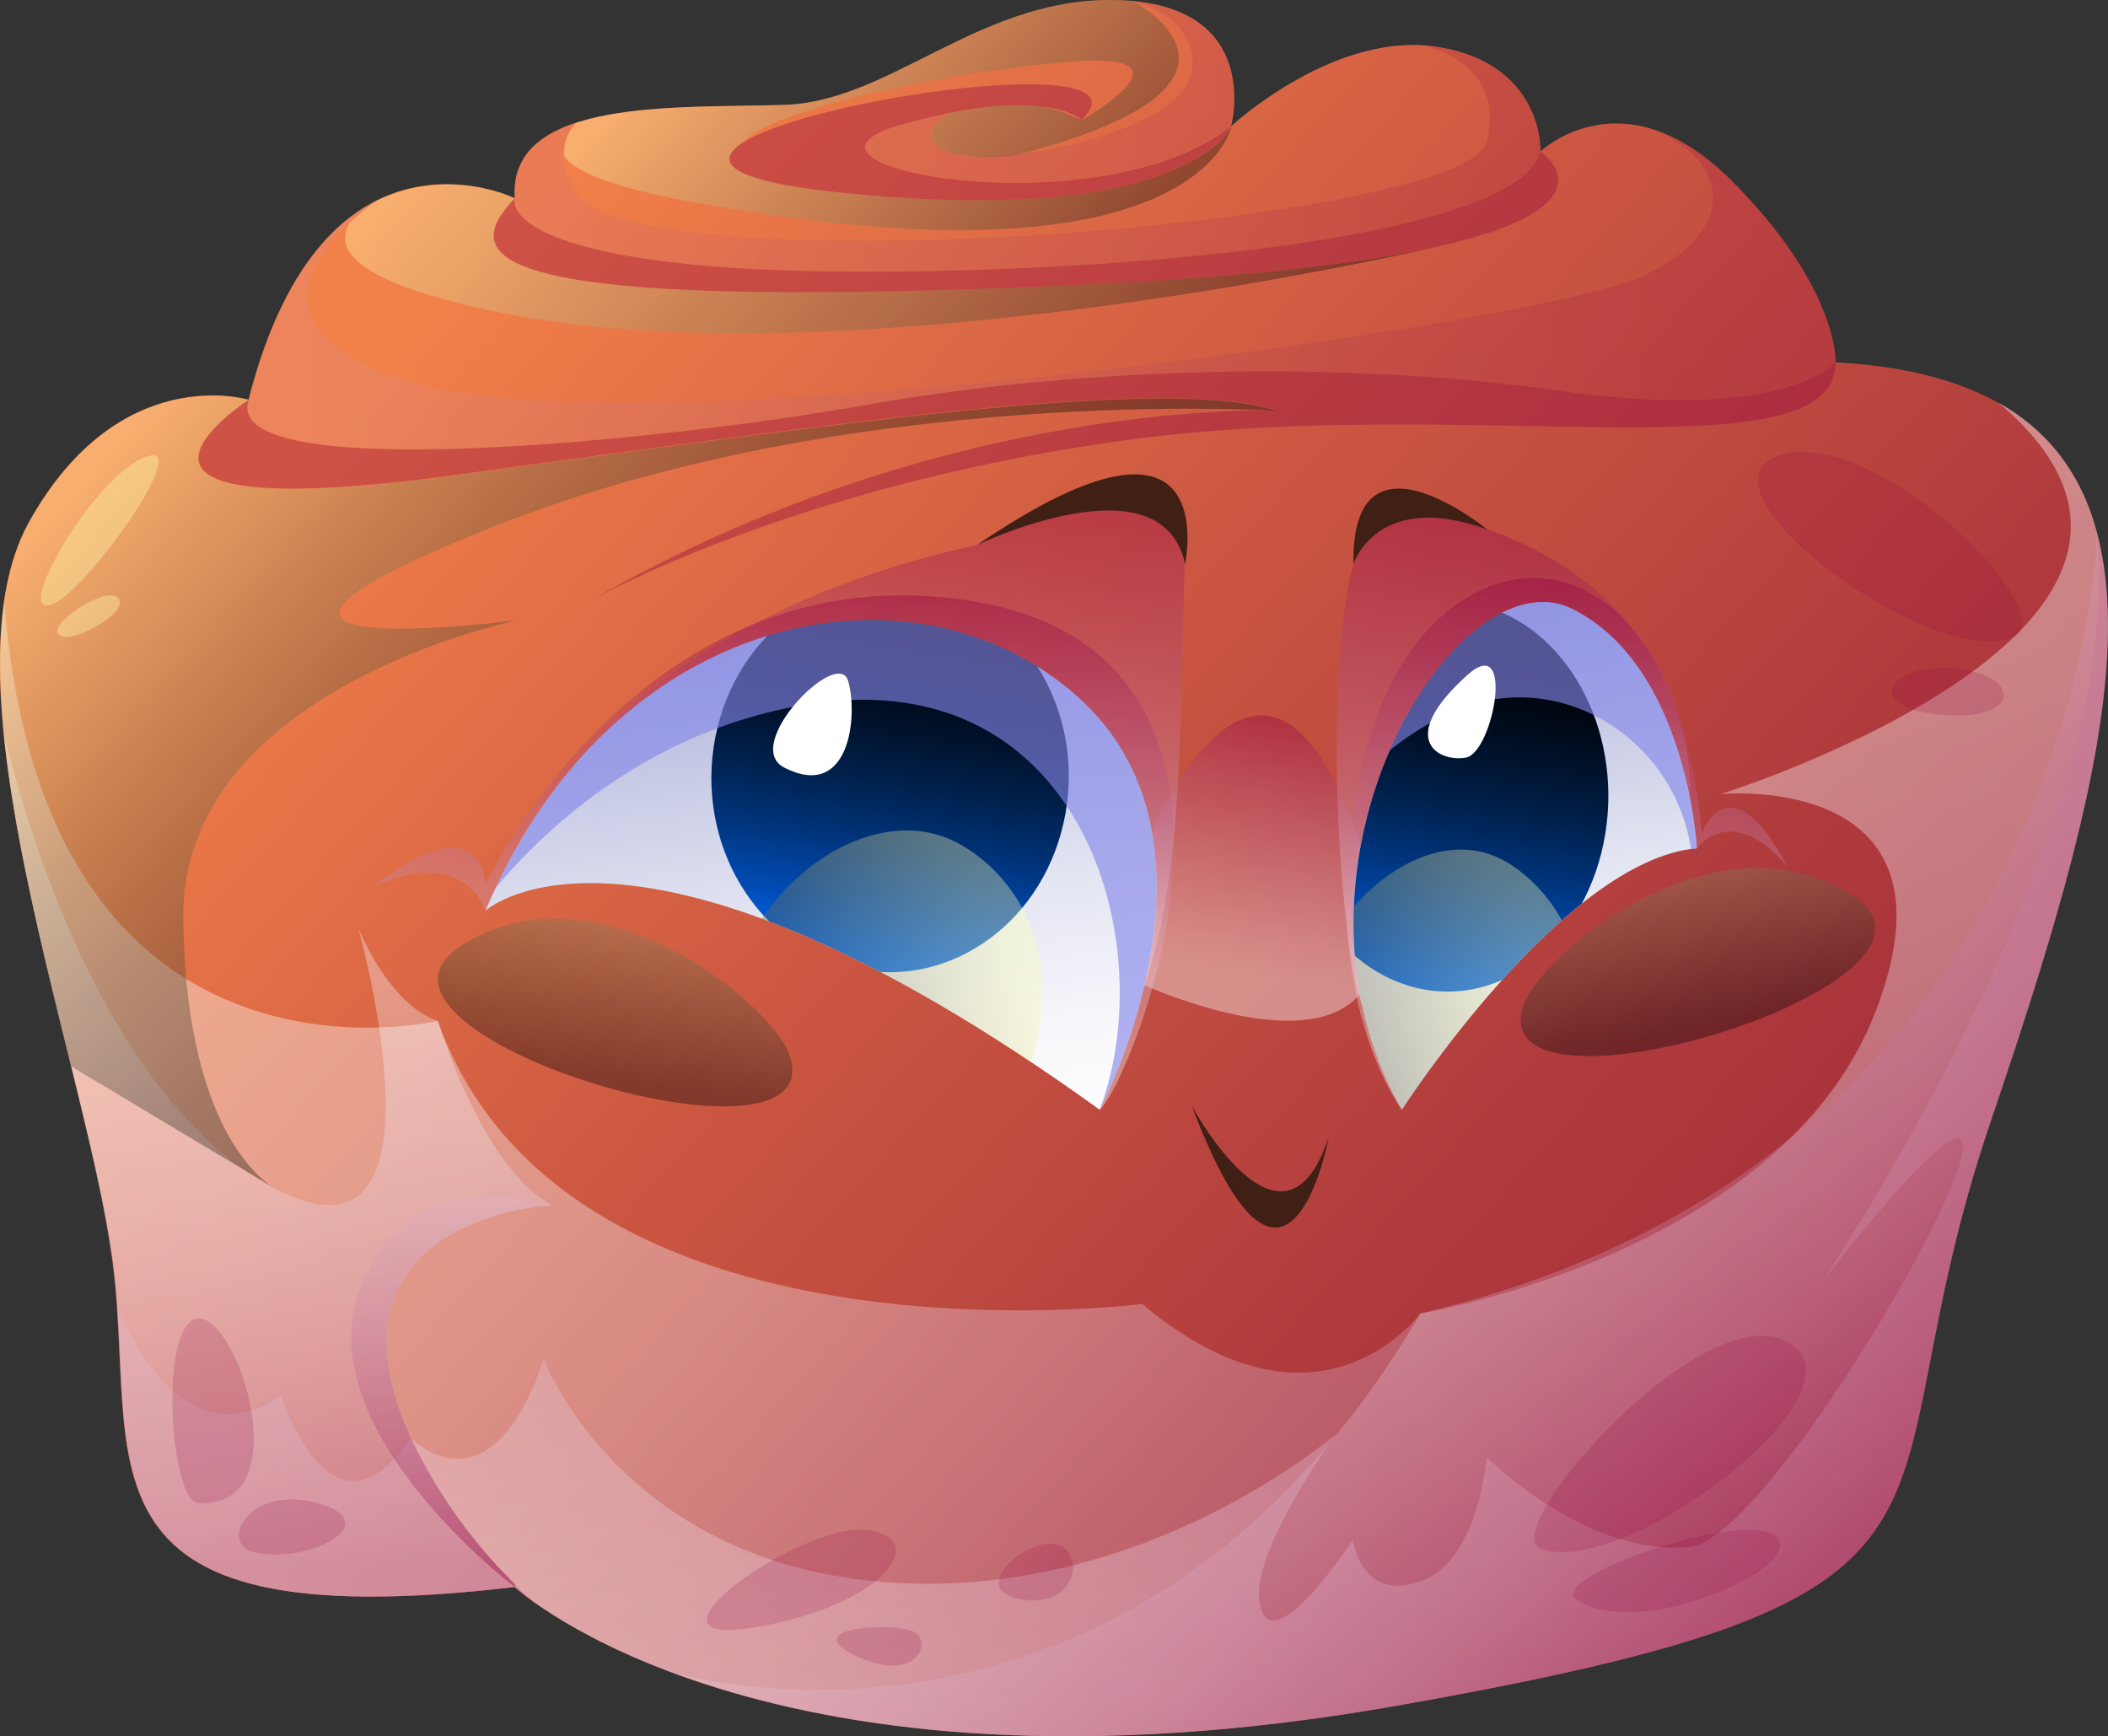 <svg xmlns="http://www.w3.org/2000/svg" xmlns:xlink="http://www.w3.org/1999/xlink" viewBox="0 0 176.1 145.06"><rect x="0" y="0" width="176.1" height="145.06" fill="#333333" stroke="none"/><defs><style>.cls-1{fill:none;}.cls-2{isolation:isolate;}.cls-3{fill:url(#linear-gradient);}.cls-22,.cls-24,.cls-25,.cls-26,.cls-35,.cls-4,.cls-5,.cls-6,.cls-7,.cls-8{opacity:0.39;}.cls-13,.cls-22,.cls-23,.cls-24,.cls-25,.cls-26,.cls-27,.cls-28,.cls-29,.cls-34,.cls-35,.cls-4,.cls-5,.cls-6,.cls-7,.cls-8{mix-blend-mode:multiply;}.cls-4{fill:url(#linear-gradient-2);}.cls-5{fill:url(#linear-gradient-3);}.cls-6{fill:url(#linear-gradient-4);}.cls-7{fill:url(#linear-gradient-5);}.cls-8{fill:url(#linear-gradient-6);}.cls-9{clip-path:url(#clip-path);}.cls-10{fill:url(#linear-gradient-7);}.cls-11{fill:url(#linear-gradient-8);}.cls-12,.cls-18,.cls-20,.cls-21,.cls-23,.cls-30,.cls-31,.cls-32,.cls-33{opacity:0.36;}.cls-12,.cls-18,.cls-20,.cls-21,.cls-30,.cls-31,.cls-32,.cls-33{mix-blend-mode:screen;}.cls-12{fill:url(#linear-gradient-9);}.cls-13{fill:#8486ea;opacity:0.63;}.cls-14{fill:#fff;}.cls-15{clip-path:url(#clip-path-2);}.cls-16{fill:url(#linear-gradient-10);}.cls-17{fill:url(#linear-gradient-11);}.cls-18{fill:url(#linear-gradient-12);}.cls-19{fill:#401f15;}.cls-20{fill:url(#linear-gradient-13);}.cls-21{fill:url(#linear-gradient-14);}.cls-22{fill:url(#linear-gradient-15);}.cls-23,.cls-34{fill:#900040;}.cls-24{fill:url(#linear-gradient-16);}.cls-25{fill:url(#linear-gradient-17);}.cls-26{fill:url(#linear-gradient-18);}.cls-27,.cls-28,.cls-29{opacity:0.17;}.cls-27{fill:url(#linear-gradient-19);}.cls-28{fill:url(#linear-gradient-20);}.cls-29{fill:url(#linear-gradient-21);}.cls-30{fill:url(#linear-gradient-22);}.cls-31{fill:url(#linear-gradient-23);}.cls-32{fill:url(#linear-gradient-24);}.cls-33{fill:#ffffb1;}.cls-34{opacity:0.18;}.cls-35{fill:url(#linear-gradient-25);}</style><linearGradient id="linear-gradient" x1="33.44" y1="28.93" x2="140.65" y2="126.42" gradientUnits="userSpaceOnUse"><stop offset="0" stop-color="#f28049"/><stop offset="0.4" stop-color="#cd5942"/><stop offset="0.79" stop-color="#af3a3d"/><stop offset="1" stop-color="#a42e3b"/></linearGradient><linearGradient id="linear-gradient-2" x1="65.66" y1="78.08" x2="65.66" y2="52.82" gradientTransform="translate(47.73 -0.01) rotate(6.51)" gradientUnits="userSpaceOnUse"><stop offset="0.13" stop-color="#fff"/><stop offset="0.25" stop-color="#f4e5ec"/><stop offset="0.48" stop-color="#d7a2b9"/><stop offset="0.83" stop-color="#a9386a"/><stop offset="1" stop-color="#900040"/></linearGradient><linearGradient id="linear-gradient-3" x1="73.52" y1="84.01" x2="73.52" y2="41.18" gradientUnits="userSpaceOnUse"><stop offset="0" stop-color="#fff"/><stop offset="0.12" stop-color="#f1dee6"/><stop offset="0.56" stop-color="#bd688e"/><stop offset="0.86" stop-color="#9d1d56"/><stop offset="1" stop-color="#900040"/></linearGradient><linearGradient id="linear-gradient-4" x1="126.42" y1="84.68" x2="126.42" y2="42.02" xlink:href="#linear-gradient-3"/><linearGradient id="linear-gradient-5" x1="64.59" y1="92.71" x2="64.59" y2="49.73" xlink:href="#linear-gradient-3"/><linearGradient id="linear-gradient-6" x1="130.91" y1="92.71" x2="130.91" y2="48.35" xlink:href="#linear-gradient-3"/><clipPath id="clip-path"><path class="cls-1" d="M40.56,76.08S53,64.66,91.86,92.71c0,0,11.82-22.24-1.81-34.47S51.18,50.83,40.56,76.08Z"/></clipPath><linearGradient id="linear-gradient-7" x1="71.69" y1="97.28" x2="63.73" y2="38.09" gradientUnits="userSpaceOnUse"><stop offset="0" stop-color="#fff"/><stop offset="0.14" stop-color="#f8f8fc"/><stop offset="0.36" stop-color="#e3e5f2"/><stop offset="0.61" stop-color="#c2c6e3"/><stop offset="0.9" stop-color="#949bcd"/><stop offset="1" stop-color="#838bc5"/></linearGradient><linearGradient id="linear-gradient-8" x1="190.72" y1="116.03" x2="190.72" y2="81.09" gradientTransform="matrix(1.06, 0.17, -0.33, 0.89, -95.46, -54.74)" gradientUnits="userSpaceOnUse"><stop offset="0" stop-color="#006cff"/><stop offset="0.05" stop-color="#0063eb"/><stop offset="0.2" stop-color="#0049ae"/><stop offset="0.35" stop-color="#003379"/><stop offset="0.5" stop-color="#00214d"/><stop offset="0.64" stop-color="#00122c"/><stop offset="0.77" stop-color="#000814"/><stop offset="0.9" stop-color="#000205"/><stop offset="1"/></linearGradient><linearGradient id="linear-gradient-9" x1="-124.67" y1="-249.96" x2="-141.73" y2="-279.51" gradientTransform="matrix(0.07, 1, -0.76, 0.05, -118.67, 230.67)" gradientUnits="userSpaceOnUse"><stop offset="0"/><stop offset="0.1" stop-color="#222218"/><stop offset="0.36" stop-color="#70704e"/><stop offset="0.58" stop-color="#adad78"/><stop offset="0.77" stop-color="#dada97"/><stop offset="0.91" stop-color="#f5f5aa"/><stop offset="1" stop-color="#ffffb1"/></linearGradient><clipPath id="clip-path-2"><path class="cls-1" d="M117.11,92.71s13.42-20.84,24.64-21.84c0,0-.8-15.23-10.42-20S105.48,72.27,117.11,92.71Z"/></clipPath><linearGradient id="linear-gradient-10" x1="129.81" y1="92.74" x2="122.36" y2="37.33" xlink:href="#linear-gradient-7"/><linearGradient id="linear-gradient-11" x1="232.76" y1="109.89" x2="232.76" y2="75.03" xlink:href="#linear-gradient-8"/><linearGradient id="linear-gradient-12" x1="-121.12" y1="-311.36" x2="-136.85" y2="-338.6" xlink:href="#linear-gradient-9"/><linearGradient id="linear-gradient-13" x1="137.75" y1="60.76" x2="142.71" y2="85.73" gradientUnits="userSpaceOnUse"><stop offset="0" stop-color="#ffffb1"/><stop offset="1"/></linearGradient><linearGradient id="linear-gradient-14" x1="-450.33" y1="64.95" x2="-445.37" y2="89.92" gradientTransform="matrix(-1, 0, 0, 1, -394.85, 0)" xlink:href="#linear-gradient-13"/><linearGradient id="linear-gradient-15" x1="91.57" y1="55.58" x2="96.38" y2="142.91" gradientUnits="userSpaceOnUse"><stop offset="0" stop-color="#900040"/><stop offset="1" stop-color="#fff"/></linearGradient><linearGradient id="linear-gradient-16" x1="23.19" y1="131.14" x2="23.19" y2="52.57" gradientUnits="userSpaceOnUse"><stop offset="0" stop-color="#900040"/><stop offset="0.05" stop-color="#9e1f58"/><stop offset="0.16" stop-color="#b4537e"/><stop offset="0.26" stop-color="#c881a1"/><stop offset="0.37" stop-color="#d9a8be"/><stop offset="0.48" stop-color="#e7c8d5"/><stop offset="0.59" stop-color="#f2e0e8"/><stop offset="0.72" stop-color="#f9f1f5"/><stop offset="0.84" stop-color="#fefcfd"/><stop offset="1" stop-color="#fff"/></linearGradient><linearGradient id="linear-gradient-17" x1="140.39" y1="145.4" x2="91.94" y2="40.17" gradientUnits="userSpaceOnUse"><stop offset="0" stop-color="#900040"/><stop offset="0.04" stop-color="#9d1e57"/><stop offset="0.1" stop-color="#b24d7a"/><stop offset="0.17" stop-color="#c4789a"/><stop offset="0.24" stop-color="#d49cb5"/><stop offset="0.32" stop-color="#e1bbcc"/><stop offset="0.4" stop-color="#ecd4df"/><stop offset="0.5" stop-color="#f5e7ed"/><stop offset="0.61" stop-color="#fbf5f7"/><stop offset="0.74" stop-color="#fefdfd"/><stop offset="1" stop-color="#fff"/></linearGradient><linearGradient id="linear-gradient-18" x1="161.49" y1="145.95" x2="47.83" y2="45.11" gradientUnits="userSpaceOnUse"><stop offset="0" stop-color="#900040"/><stop offset="0.12" stop-color="#a8376a"/><stop offset="0.24" stop-color="#bf6c91"/><stop offset="0.37" stop-color="#d399b3"/><stop offset="0.5" stop-color="#e3bece"/><stop offset="0.63" stop-color="#efdae4"/><stop offset="0.75" stop-color="#f8eff3"/><stop offset="0.88" stop-color="#fdfbfc"/><stop offset="1" stop-color="#fff"/></linearGradient><linearGradient id="linear-gradient-19" x1="139.3" y1="24.03" x2="-52.56" y2="24.03" xlink:href="#linear-gradient-15"/><linearGradient id="linear-gradient-20" x1="124.59" y1="13.23" x2="-72.81" y2="13.23" xlink:href="#linear-gradient-15"/><linearGradient id="linear-gradient-21" x1="127.76" y1="7.69" x2="-78.33" y2="7.69" xlink:href="#linear-gradient-15"/><linearGradient id="linear-gradient-22" x1="15.23" y1="24.32" x2="64.23" y2="68.87" gradientUnits="userSpaceOnUse"><stop offset="0.07" stop-color="#ffffb1"/><stop offset="0.23" stop-color="#bdbd83"/><stop offset="0.38" stop-color="#84845b"/><stop offset="0.53" stop-color="#54543b"/><stop offset="0.67" stop-color="#303021"/><stop offset="0.8" stop-color="#15150f"/><stop offset="0.91" stop-color="#060604"/><stop offset="1"/></linearGradient><linearGradient id="linear-gradient-23" x1="49.67" y1="-1.75" x2="95.92" y2="40.31" xlink:href="#linear-gradient-13"/><linearGradient id="linear-gradient-24" x1="61.59" y1="-2.02" x2="92.53" y2="26.12" xlink:href="#linear-gradient-13"/><linearGradient id="linear-gradient-25" x1="37.71" y1="131.14" x2="37.71" y2="52.57" xlink:href="#linear-gradient-16"/></defs><g class="cls-2"><g id="Слой_2" data-name="Слой 2"><g id="Layer_2" data-name="Layer 2"><path class="cls-3" d="M43,132.59s20.74,19.24,73.65,9.92,38.17-15,49.59-48.7S185.2,32,153.34,30.27c0,0,.3-6.19-8.72-15.21s-15.93-2.41-15.93-2.41.3-7.21-8.42-8.71-17.43,6.61-17.43,6.61,2.7-9.92-9-10.52S74.58,8.47,65.56,8.76,42.42,8.14,43,16.56c0,0-15.93-7.81-22.24,16.83,0,0-10.82-3.3-18.34,10.22S7,88.1,9.35,104.94,4.54,137.1,43,132.59Z"/><path class="cls-4" d="M95.52,70.94s9.84-24.69,18-.67-18,12-18,12Z"/><path class="cls-5" d="M48.07,63.82S56.79,51,81.64,45.52c0,0,17.71-10.75,17.33,1.6s-.09,26.08-3.34,35.07S48.07,63.82,48.07,63.82Z"/><path class="cls-6" d="M141.16,66.6s1.32-15.92-16.94-22.38c0,0-8.54-6.52-11.15,2.9s-1.14,32.12.72,36.89S141.16,66.6,141.16,66.6Z"/><path class="cls-7" d="M40.56,76.08s-1.61-5.51-9.42-2c0,0,8.51-7.21,9.42-.2,0,0,13.22-28.3,40.88-23.62s13,40.36,10.42,42.46l-16.64-26s-17.93,2.5-19,3.11S43.06,70,40.56,76.08Z"/><path class="cls-8" d="M117.11,92.71s-8-10.62-3-30,25.55-21.24,28.06,6.92c0,0,2.3-6.4,7.21,2.86,0,0-4.11-5.47-7.62-1.66C141.75,70.87,117.81,60.85,117.11,92.71Z"/><g class="cls-9"><path class="cls-10" d="M40.56,76.08S53,64.66,91.86,92.71c0,0,11.82-22.24-1.81-34.47S51.18,50.83,40.56,76.08Z"/><path class="cls-11" d="M89,68c-1.6,8.91-9.55,14.72-17.7,12.89s-13.26-10.5-11.54-19.3S69.31,47.25,77.31,49,90.61,59.18,89,68Z"/><path class="cls-12" d="M61,86.53c-1.22-10.06,10.81-20.71,19.18-16,4.45,2.49,8.58,8.37,6.21,17.32C84.32,95.72,63,102.9,61,86.53Z"/><path class="cls-13" d="M38.25,78.48S47.57,62.55,66.54,59c23.88-4.47,30.58,19.92,25.32,33.71-6.18,16.19,15.23-26.55,15.23-26.55s-7.48-20.26-12-19.81-50.84-2.5-50.84-2.5S20.45,71.67,22.16,74.64,38.25,78.48,38.25,78.48Z"/><path class="cls-14" d="M65.52,64.13C61.88,62.27,70,54,70.85,56.88S71,66.93,65.52,64.13Z"/></g><g class="cls-15"><path class="cls-16" d="M117.11,92.71s13.42-20.84,24.64-21.84c0,0-.8-15.23-10.42-20S105.48,72.27,117.11,92.71Z"/><path class="cls-17" d="M134.11,69.62c-1.43,8.91-8.56,14.72-15.88,12.89S106.33,72,107.88,63.2s8.55-14.35,15.72-12.64S135.53,60.78,134.11,69.62Z"/><path class="cls-18" d="M108.83,88.13c-1.1-10.06,9.69-20.71,17.21-16,4,2.49,7.87,8.42,5.57,17.32C130.81,92.48,110.61,104.5,108.83,88.13Z"/><path class="cls-13" d="M111.14,81.64s-6-14.18,9.6-21.9c11.3-5.6,24.45,5.56,19.73,19.35-5.55,16.18,25.42-19.88,25.42-19.88s-4-14.4-8-13.94-45.61-2.51-45.61-2.51S90.9,70.59,92.44,73.56,111.14,81.64,111.14,81.64Z"/><path class="cls-14" d="M122.6,56.38c4-3.58,2.14,6.53-.16,6.92S116.61,61.75,122.6,56.38Z"/></g><path class="cls-19" d="M81.64,45.52S97.07,38.1,99,47.12C99,47.12,102.38,31.39,81.64,45.52Z"/><path class="cls-19" d="M113.07,47.12s1.93-6.21,11.15-2.9C124.22,44.22,112.85,34.9,113.07,47.12Z"/><path class="cls-19" d="M111,95s-3.44,18.65-11.45-2.65C99.5,92.31,107.18,106.58,111,95Z"/><path class="cls-20" d="M127.24,84.07c1.34-4.27,16-16.55,27.44-9.3S123.84,94.89,127.24,84.07Z"/><path class="cls-21" d="M66,88.26C64.65,84,50,71.72,38.55,79S69.38,99.08,66,88.26Z"/><path class="cls-22" d="M43,132.59s20.74,19.24,73.65,9.92,38.17-15,49.59-48.7c6.68-19.66,12-37.45,8.93-49.19C177.77,69.37,152.27,107,152.27,107c28.34-36.07-2.5,21.34-11.09,22.24s-17-7.51-17-7.51-.6,8.72-5.58,10.41-5.57-3.5-5.57-3.5-7.11,10.83-7.84,5.06c-.55-4.33,6.43-13.91,6.43-13.91s-16.3,14.26-38.14,12.35-28.06-18.61-28.06-18.61c-4.5,13.45-11.12,6.6-11.12,6.6-6.61,9.81-10.82-3.51-10.82-3.51-6.41,4.22-10.85-1-13.73-7.44C10.85,124.25,7.85,136.71,43,132.59Z"/><path class="cls-23" d="M49.22,50.25s17-9.79,45.39-13.55,58.69,3.22,58.73-6.43c0,0-4.17,5.08-23.11,2.37s-41.18-1.8-58,1.21-53.94,6.75-51.44-.46c0,0-17.1,11,17.62,6.24s59.4-8.19,68.33-5.33C106.73,34.3,78.83,33.14,49.22,50.25Z"/><path class="cls-23" d="M43,16.56s-1.46,4.21,16.72,5.71,66.8-.75,68.95-9.62c0,0,13.12,8.72-38.28,11.13S38.47,21.37,43,16.56Z"/><path class="cls-23" d="M102.84,10.55S99.12,19.27,69.36,16s29.47-14.13,21-6c0,0-3.16-3-15.19.45S91.83,19.27,102.84,10.55Z"/><path class="cls-24" d="M43,132.59s.45.41,1.36,1.08a43.78,43.78,0,0,1-10-13.5c-8.41-18.44,11.73-19.49,11.73-19.49-6-3.35-9.5-15.39-9.5-15.39-4.09-1.3-6.66-7.76-6.66-7.76s8.64,30.71-7.66,21.39C8.06,90.81,1.71,67.14.31,61.16c1.4,14.55,7.42,32.39,9,43.78C11.76,121.77,4.54,137.1,43,132.59Z"/><path class="cls-25" d="M143.76,66.34s20.74-2,12.9,18.23-38,25.17-38,25.17c-23.9,40.74-61.24,30.35-62.4,30,11.49,4.27,31,7.94,60.43,2.75,52.9-9.32,38.17-15,49.59-48.7,9.37-27.6,16.09-51.52.64-60.17C189,52.17,143.76,66.34,143.76,66.34Z"/><path class="cls-26" d="M118.64,109.74s-8.44,11.63-23.22-.8c0,0-48.21,6.21-58.85-23.65,0,0-32.85,7.85-36.2-34.93-2.19,15.31,6.92,40.13,9,54.58C11.76,121.77,4.54,137.1,43,132.59c0,0,20.74,19.24,73.65,9.92s38.17-15,49.59-48.7c6.68-19.66,12-37.45,8.93-49.19C175.19,44.62,173.89,96.72,118.64,109.74Z"/><path class="cls-27" d="M20.78,33.39c-2.5,7.21,34.6,3.46,51.44.46s39.07-3.91,58-1.21,23.11-2.37,23.11-2.37.3-6.19-8.72-15.21A15.21,15.21,0,0,0,137,10.51c7.2,2,9,8.66,0,12.66S55,37.37,35.55,32.19s-4-15.46-4-15.48C27.52,18.7,23.35,23.35,20.78,33.39Z"/><path class="cls-28" d="M43,16.56s-1.46,4.21,16.72,5.71,66.8-.75,68.95-9.62c0,0,.3-7.21-8.42-8.71a12.74,12.74,0,0,0-1.62-.18s7.27,1.19,5.57,8.09S53,24.18,48.07,16c-1.52-2.55-1.16-4.37,0-5.69C44.92,11.33,42.78,13.19,43,16.56Z"/><path class="cls-29" d="M94.66.12c3.6.83,6,3.78,4.52,6.87-2,4.2-15.94,7.17-20,5.66-2.72-1-1.2-2.44.06-3.26-1.22.25-2.58.58-4.07,1-12,3.46,16.61,8.87,27.62.15,0,0,.09-.75.25-1.84C103.23,5.92,102.37.87,94.66.12Z"/><path class="cls-30" d="M15.31,76.72c-.2-19.2,27.94-24.91,27.94-24.91S11.1,56,41.24,44s65.49-9.67,65.49-9.67c-8.93-2.86-33.61.6-68.33,5.33s-17.62-6.24-17.62-6.24S10,30.09,2.44,43.61c-5.52,9.93-.51,29.24,3.5,45.48L22.75,99.16C21.13,98.09,15.48,93.17,15.31,76.72Z"/><path class="cls-31" d="M31.28,16.86l.28-.15a20,20,0,0,0-2.34,1.9C27.76,21,30,23.75,42.16,26.18,71.22,32,120,20.63,120,20.63c-6,1.32-15.29,2.48-29.58,3.15-3.2.14-6.19.27-9,.36-2.16.09-4.2.14-6.12.17C39,25.12,39,20.84,43,16.56A13.93,13.93,0,0,0,31.28,16.86Z"/><path class="cls-32" d="M69.36,16c-8.59-1-9.76-2.54-7.28-4.11,2.09-2.51,15.55-5.71,27.09-6.71S90.41,10,90.41,10a27.24,27.24,0,0,0-3.1-1.07,24.24,24.24,0,0,0-8,.51c-1.26.82-2.78,2.24-.06,3.26a14,14,0,0,0,5.74.23C107.9,7,94.66.12,94.66.12c-.29,0-.54-.08-.84-.09C82.1-.57,74.58,8.47,65.56,8.76c-5.4.17-12.63-.07-17.44,1.51a3.75,3.75,0,0,0-1,2.76c.9,1.32,4,2.56,9.85,3.68,43.24,8.16,45.91-6.16,45.91-6.16S99.12,19.27,69.36,16Z"/><path class="cls-33" d="M3.48,50.32c-.79-1.49,5.18-11.27,9-12.24S4.8,52.81,3.48,50.32Z"/><path class="cls-33" d="M4.8,52.81c-.31-1,4.28-4,5.14-2.78S5.26,54.3,4.8,52.81Z"/><path class="cls-34" d="M128.69,129.38c-3.71-1.38,13.47-21.24,20.68-17.23S135.67,132,128.69,129.38Z"/><path class="cls-34" d="M131.73,133.67c-2.79-1.8,14-7.69,16.64-5.29S137.15,137.15,131.73,133.67Z"/><path class="cls-34" d="M62.8,136c-10.58,1.69,4-8.76,9.53-8.19S74.07,134.19,62.8,136Z"/><path class="cls-34" d="M71.22,138.2c-4.18-2.14,2.6-2.63,4.8-2S76.68,141,71.22,138.2Z"/><path class="cls-34" d="M85.72,133.67c-5.21-.56-.26-5.09,2.34-4.69S90.2,134.15,85.72,133.67Z"/><path class="cls-34" d="M16.57,125.58c-2.4-.12-3.35-15.23,0-15.43S25.05,126,16.57,125.58Z"/><path class="cls-34" d="M21.19,129.67c-2.92-.68-.47-5.68,5.34-4.09S25.88,130.76,21.19,129.67Z"/><path class="cls-34" d="M168.25,53.21c4.2-1.85-11.42-17.74-19.56-15.17S161.48,56.19,168.25,53.21Z"/><path class="cls-34" d="M162.8,59.76c-6.94-.34-5.82-4.12,0-3.92S169.21,60.08,162.8,59.76Z"/><path class="cls-35" d="M34.34,120.17c-8.41-18.44,11.73-19.49,11.73-19.49s-12.33-4.16-16.16,7.46S43,132.59,43,132.59l0-.27A42.29,42.29,0,0,1,34.34,120.17Z"/></g></g></g></svg>